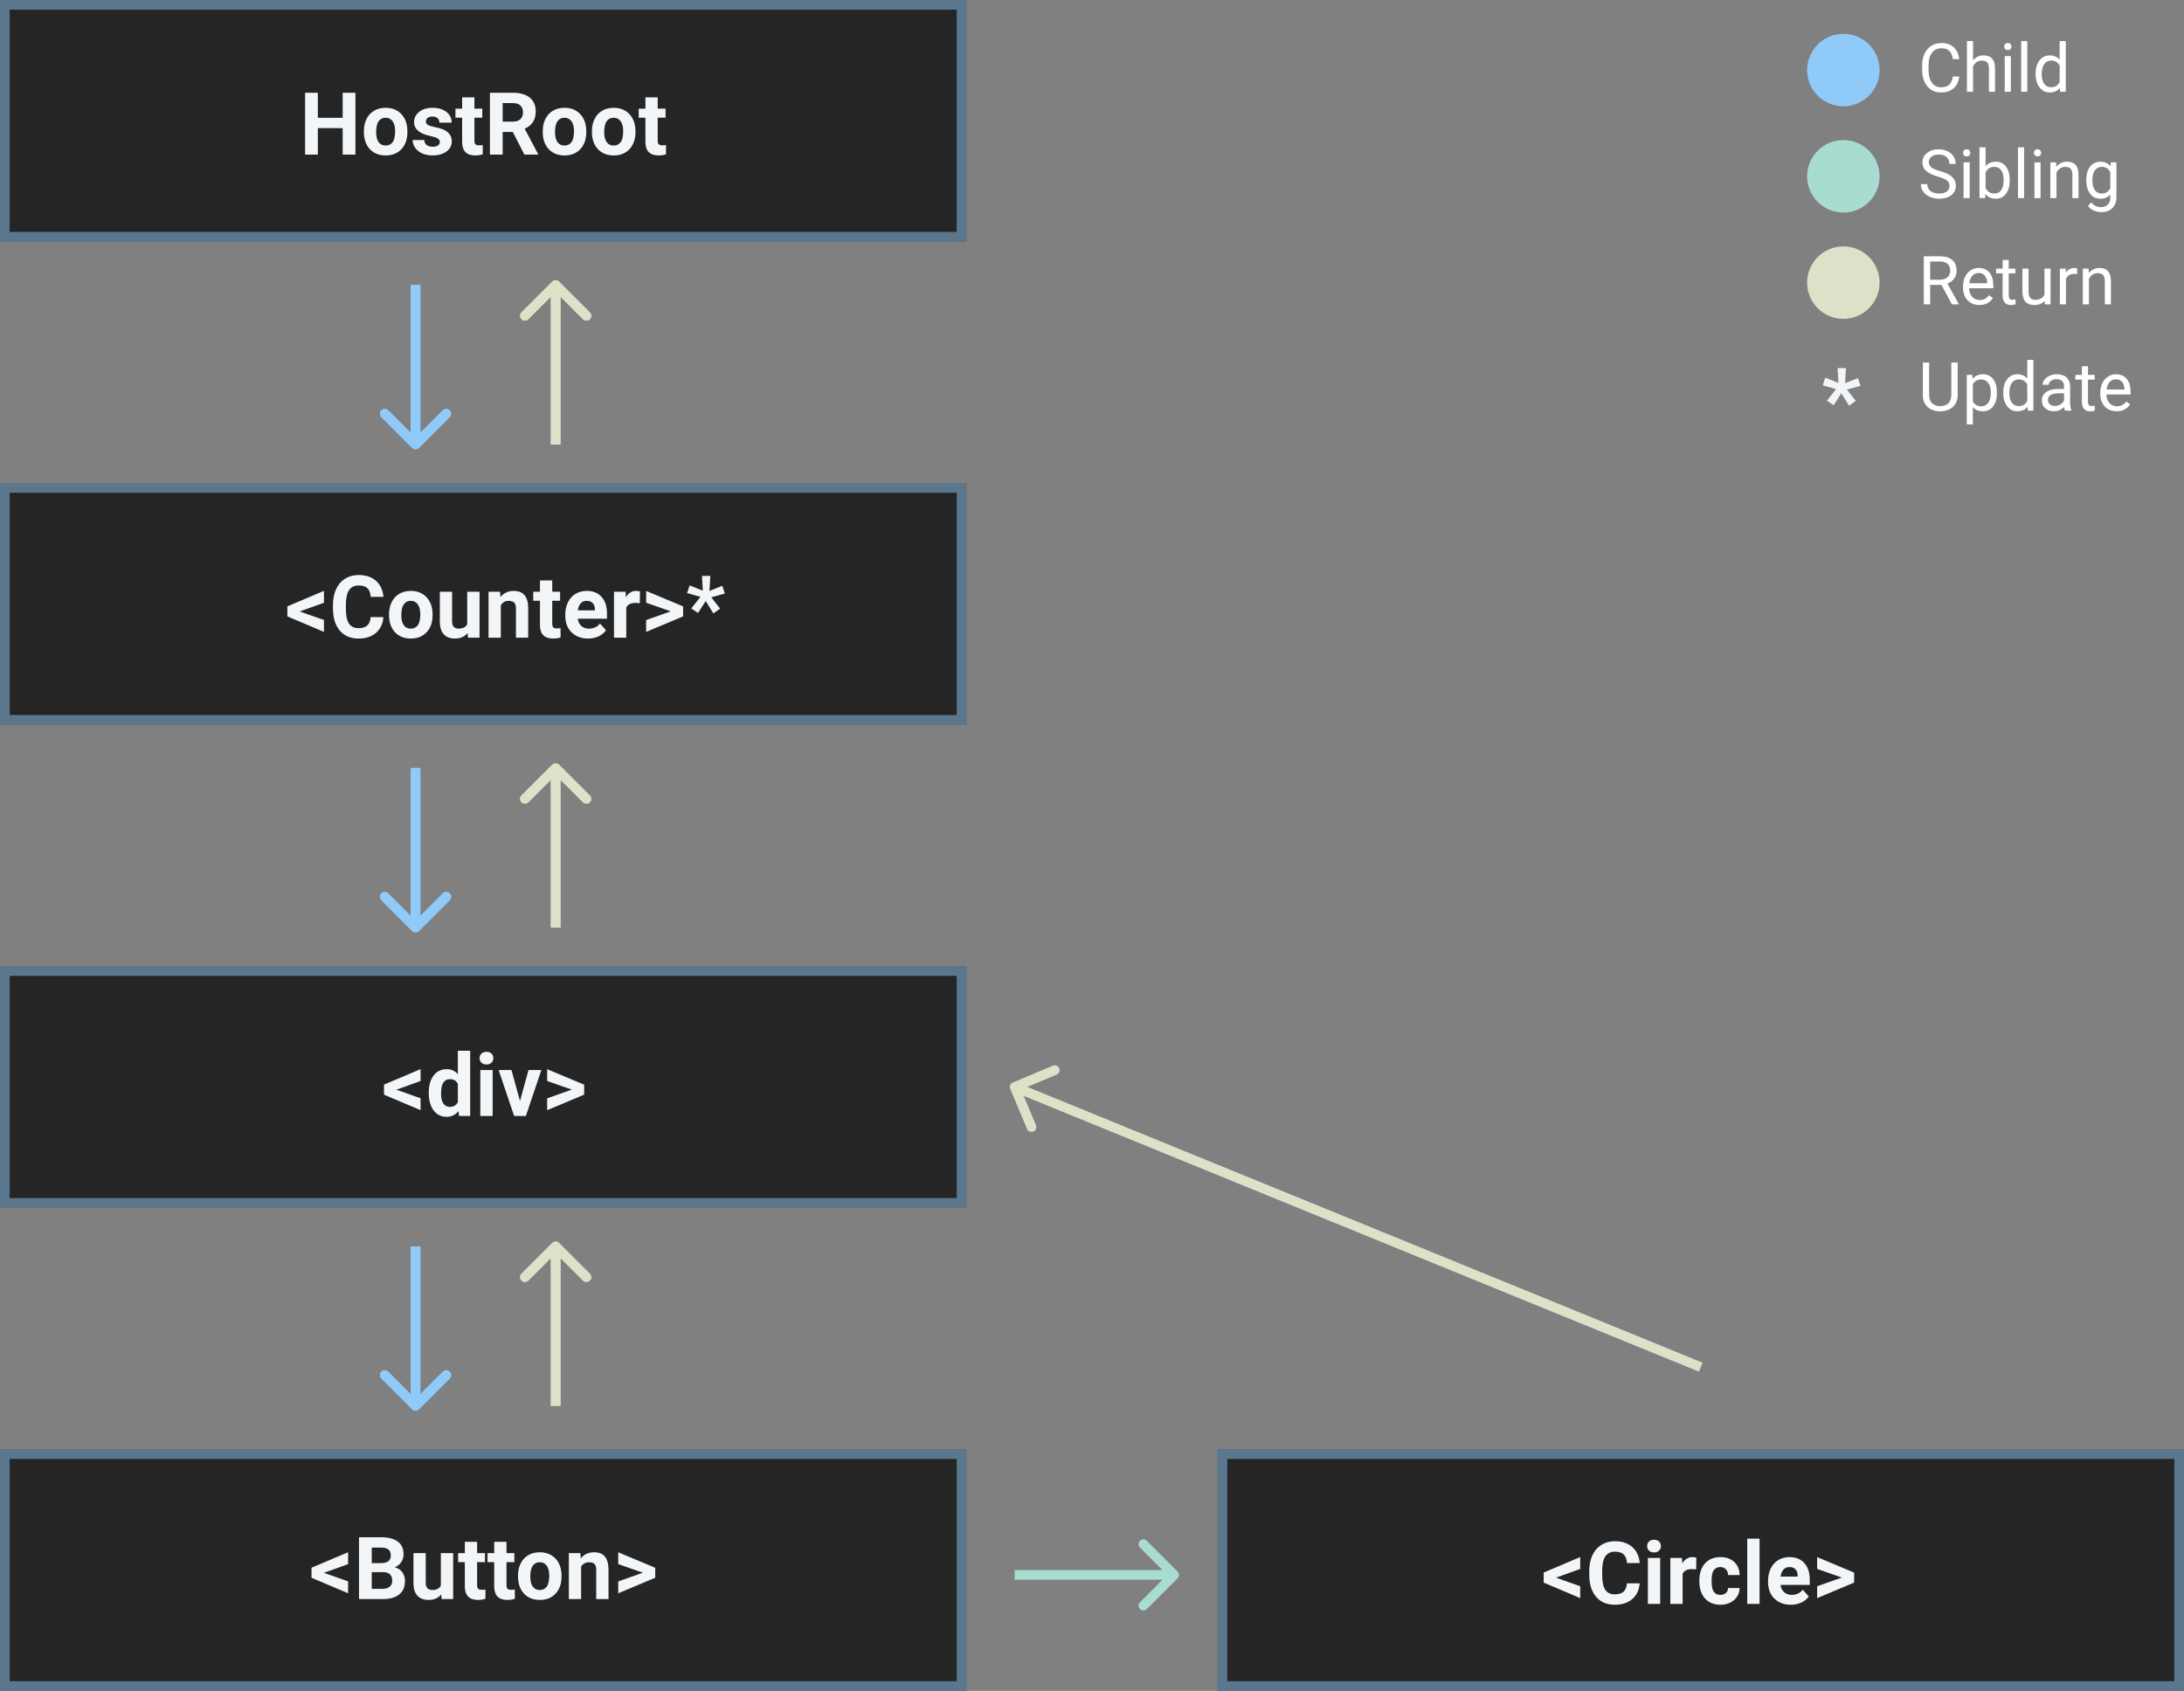 <svg width="452" height="350" viewBox="0 0 452 350" fill="none" xmlns="http://www.w3.org/2000/svg">
<rect x="0" y="0" width="452" height="350" fill="#808080" stroke="none"/>
<rect width="200" height="50" fill="#252525"/>
<rect x="1" y="1" width="198" height="48" stroke="#90CAF9" stroke-opacity="0.5" stroke-width="2"/>
<path d="M73.558 32H70.921V26.516H65.779V32H63.143V19.203H65.779V24.389H70.921V19.203H73.558V32ZM75.307 27.157C75.307 26.214 75.488 25.373 75.852 24.635C76.215 23.896 76.736 23.325 77.416 22.921C78.102 22.517 78.895 22.314 79.798 22.314C81.081 22.314 82.127 22.707 82.936 23.492C83.75 24.277 84.204 25.344 84.298 26.691L84.315 27.342C84.315 28.801 83.908 29.973 83.094 30.857C82.279 31.736 81.186 32.176 79.815 32.176C78.444 32.176 77.349 31.736 76.528 30.857C75.714 29.979 75.307 28.783 75.307 27.271V27.157ZM77.847 27.342C77.847 28.244 78.017 28.936 78.356 29.416C78.696 29.891 79.183 30.128 79.815 30.128C80.431 30.128 80.911 29.894 81.257 29.425C81.603 28.95 81.775 28.194 81.775 27.157C81.775 26.273 81.603 25.587 81.257 25.101C80.911 24.614 80.425 24.371 79.798 24.371C79.177 24.371 78.696 24.614 78.356 25.101C78.017 25.581 77.847 26.328 77.847 27.342ZM91.03 29.372C91.03 29.061 90.875 28.818 90.564 28.643C90.26 28.461 89.768 28.3 89.088 28.159C86.826 27.685 85.695 26.724 85.695 25.276C85.695 24.433 86.044 23.73 86.741 23.167C87.444 22.599 88.361 22.314 89.492 22.314C90.699 22.314 91.663 22.599 92.384 23.167C93.11 23.735 93.474 24.474 93.474 25.382H90.934C90.934 25.019 90.816 24.72 90.582 24.485C90.348 24.245 89.981 24.125 89.483 24.125C89.056 24.125 88.725 24.222 88.49 24.415C88.256 24.608 88.139 24.855 88.139 25.153C88.139 25.435 88.27 25.663 88.534 25.839C88.804 26.009 89.255 26.158 89.888 26.287C90.52 26.41 91.054 26.551 91.487 26.709C92.829 27.201 93.5 28.054 93.5 29.267C93.5 30.134 93.128 30.837 92.384 31.376C91.64 31.909 90.679 32.176 89.501 32.176C88.704 32.176 87.995 32.035 87.374 31.754C86.759 31.467 86.275 31.077 85.924 30.585C85.572 30.087 85.397 29.551 85.397 28.977H87.805C87.828 29.428 87.995 29.773 88.306 30.014C88.616 30.254 89.032 30.374 89.554 30.374C90.04 30.374 90.406 30.283 90.652 30.102C90.904 29.914 91.03 29.671 91.03 29.372ZM98.185 20.152V22.49H99.811V24.354H98.185V29.1C98.185 29.451 98.252 29.703 98.387 29.855C98.522 30.008 98.779 30.084 99.16 30.084C99.441 30.084 99.69 30.064 99.907 30.023V31.947C99.409 32.1 98.897 32.176 98.369 32.176C96.588 32.176 95.68 31.276 95.644 29.477V24.354H94.256V22.49H95.644V20.152H98.185ZM106.13 27.315H104.029V32H101.393V19.203H106.147C107.659 19.203 108.825 19.54 109.646 20.214C110.466 20.888 110.876 21.84 110.876 23.07C110.876 23.943 110.686 24.673 110.305 25.259C109.93 25.839 109.358 26.302 108.591 26.648L111.359 31.877V32H108.529L106.13 27.315ZM104.029 25.18H106.156C106.818 25.18 107.331 25.013 107.694 24.679C108.058 24.339 108.239 23.873 108.239 23.281C108.239 22.678 108.066 22.203 107.721 21.857C107.381 21.512 106.856 21.339 106.147 21.339H104.029V25.18ZM112.326 27.157C112.326 26.214 112.508 25.373 112.871 24.635C113.234 23.896 113.756 23.325 114.436 22.921C115.121 22.517 115.915 22.314 116.817 22.314C118.101 22.314 119.146 22.707 119.955 23.492C120.77 24.277 121.224 25.344 121.317 26.691L121.335 27.342C121.335 28.801 120.928 29.973 120.113 30.857C119.299 31.736 118.206 32.176 116.835 32.176C115.464 32.176 114.368 31.736 113.548 30.857C112.733 29.979 112.326 28.783 112.326 27.271V27.157ZM114.866 27.342C114.866 28.244 115.036 28.936 115.376 29.416C115.716 29.891 116.202 30.128 116.835 30.128C117.45 30.128 117.931 29.894 118.276 29.425C118.622 28.95 118.795 28.194 118.795 27.157C118.795 26.273 118.622 25.587 118.276 25.101C117.931 24.614 117.444 24.371 116.817 24.371C116.196 24.371 115.716 24.614 115.376 25.101C115.036 25.581 114.866 26.328 114.866 27.342ZM122.504 27.157C122.504 26.214 122.686 25.373 123.049 24.635C123.412 23.896 123.934 23.325 124.613 22.921C125.299 22.517 126.093 22.314 126.995 22.314C128.278 22.314 129.324 22.707 130.133 23.492C130.947 24.277 131.401 25.344 131.495 26.691L131.513 27.342C131.513 28.801 131.105 29.973 130.291 30.857C129.477 31.736 128.384 32.176 127.013 32.176C125.642 32.176 124.546 31.736 123.726 30.857C122.911 29.979 122.504 28.783 122.504 27.271V27.157ZM125.044 27.342C125.044 28.244 125.214 28.936 125.554 29.416C125.894 29.891 126.38 30.128 127.013 30.128C127.628 30.128 128.108 29.894 128.454 29.425C128.8 28.95 128.973 28.194 128.973 27.157C128.973 26.273 128.8 25.587 128.454 25.101C128.108 24.614 127.622 24.371 126.995 24.371C126.374 24.371 125.894 24.614 125.554 25.101C125.214 25.581 125.044 26.328 125.044 27.342ZM136.118 20.152V22.49H137.744V24.354H136.118V29.1C136.118 29.451 136.186 29.703 136.32 29.855C136.455 30.008 136.713 30.084 137.094 30.084C137.375 30.084 137.624 30.064 137.841 30.023V31.947C137.343 32.1 136.83 32.176 136.303 32.176C134.521 32.176 133.613 31.276 133.578 29.477V24.354H132.189V22.49H133.578V20.152H136.118Z" fill="#F3F6F9"/>
<rect y="100" width="200" height="50" fill="#252525"/>
<rect x="1" y="101" width="198" height="48" stroke="#90CAF9" stroke-opacity="0.5" stroke-width="2"/>
<path d="M62.032 126.568L67.042 128.335V130.796L59.475 127.588V125.514L67.042 122.306V124.767L62.032 126.568ZM79.347 127.737C79.247 129.114 78.737 130.198 77.817 130.989C76.903 131.78 75.696 132.176 74.196 132.176C72.556 132.176 71.264 131.625 70.32 130.523C69.383 129.416 68.914 127.898 68.914 125.971V125.188C68.914 123.958 69.131 122.874 69.564 121.937C69.998 120.999 70.616 120.281 71.419 119.783C72.228 119.279 73.165 119.027 74.231 119.027C75.708 119.027 76.897 119.423 77.8 120.214C78.702 121.005 79.224 122.115 79.364 123.545H76.728C76.663 122.719 76.432 122.121 76.033 121.752C75.641 121.377 75.04 121.189 74.231 121.189C73.353 121.189 72.693 121.506 72.254 122.139C71.82 122.766 71.598 123.741 71.586 125.065V126.032C71.586 127.415 71.794 128.426 72.21 129.064C72.632 129.703 73.294 130.022 74.196 130.022C75.011 130.022 75.617 129.838 76.016 129.469C76.42 129.094 76.651 128.517 76.71 127.737H79.347ZM80.516 127.157C80.516 126.214 80.697 125.373 81.061 124.635C81.424 123.896 81.945 123.325 82.625 122.921C83.311 122.517 84.105 122.314 85.007 122.314C86.29 122.314 87.336 122.707 88.144 123.492C88.959 124.277 89.413 125.344 89.507 126.691L89.524 127.342C89.524 128.801 89.117 129.973 88.303 130.857C87.488 131.736 86.395 132.176 85.024 132.176C83.653 132.176 82.558 131.736 81.737 130.857C80.923 129.979 80.516 128.783 80.516 127.271V127.157ZM83.056 127.342C83.056 128.244 83.226 128.936 83.565 129.416C83.905 129.891 84.392 130.128 85.024 130.128C85.64 130.128 86.12 129.894 86.466 129.425C86.811 128.95 86.984 128.194 86.984 127.157C86.984 126.272 86.811 125.587 86.466 125.101C86.12 124.614 85.634 124.371 85.007 124.371C84.386 124.371 83.905 124.614 83.565 125.101C83.226 125.581 83.056 126.328 83.056 127.342ZM96.784 131.033C96.157 131.795 95.29 132.176 94.183 132.176C93.163 132.176 92.384 131.883 91.845 131.297C91.311 130.711 91.039 129.853 91.027 128.722V122.49H93.567V128.634C93.567 129.624 94.019 130.119 94.921 130.119C95.782 130.119 96.374 129.82 96.696 129.223V122.49H99.245V132H96.855L96.784 131.033ZM103.499 122.49L103.578 123.589C104.258 122.739 105.169 122.314 106.312 122.314C107.319 122.314 108.069 122.61 108.562 123.202C109.054 123.794 109.306 124.679 109.317 125.856V132H106.777V125.918C106.777 125.379 106.66 124.989 106.426 124.749C106.191 124.503 105.802 124.38 105.257 124.38C104.542 124.38 104.006 124.685 103.648 125.294V132H101.108V122.49H103.499ZM114.292 120.152V122.49H115.918V124.354H114.292V129.1C114.292 129.451 114.359 129.703 114.494 129.855C114.629 130.008 114.887 130.084 115.268 130.084C115.549 130.084 115.798 130.063 116.015 130.022V131.947C115.517 132.1 115.004 132.176 114.477 132.176C112.695 132.176 111.787 131.276 111.752 129.478V124.354H110.363V122.49H111.752V120.152H114.292ZM121.71 132.176C120.315 132.176 119.179 131.748 118.3 130.893C117.427 130.037 116.99 128.897 116.99 127.474V127.228C116.99 126.272 117.175 125.42 117.544 124.67C117.913 123.914 118.435 123.334 119.108 122.93C119.788 122.52 120.562 122.314 121.429 122.314C122.729 122.314 123.752 122.725 124.496 123.545C125.246 124.365 125.621 125.528 125.621 127.034V128.071H119.565C119.647 128.692 119.894 129.19 120.304 129.565C120.72 129.94 121.244 130.128 121.877 130.128C122.855 130.128 123.62 129.773 124.171 129.064L125.419 130.462C125.038 131.001 124.522 131.423 123.872 131.728C123.222 132.026 122.501 132.176 121.71 132.176ZM121.42 124.371C120.916 124.371 120.506 124.541 120.189 124.881C119.879 125.221 119.68 125.707 119.592 126.34H123.125V126.138C123.113 125.575 122.961 125.142 122.668 124.837C122.375 124.526 121.959 124.371 121.42 124.371ZM132.415 124.872C132.069 124.825 131.765 124.802 131.501 124.802C130.54 124.802 129.91 125.127 129.611 125.777V132H127.071V122.49H129.471L129.541 123.624C130.051 122.751 130.757 122.314 131.659 122.314C131.94 122.314 132.204 122.353 132.45 122.429L132.415 124.872ZM138.831 126.542L133.725 124.758V122.314L141.38 125.522V127.588L133.725 130.805V128.353L138.831 126.542ZM144.966 123.545L142.206 122.763L142.725 121.172L145.458 122.271L145.282 119.203H147.005L146.829 122.332L149.492 121.251L150.011 122.859L147.198 123.642L149.044 125.979L147.646 126.973L146.047 124.406L144.465 126.885L143.067 125.936L144.966 123.545Z" fill="#F3F6F9"/>
<path d="M379.997 80.545L377.237 79.763L377.756 78.172L380.489 79.27L380.313 76.203H382.036L381.86 79.332L384.523 78.251L385.042 79.859L382.229 80.642L384.075 82.98L382.678 83.973L381.078 81.406L379.496 83.885L378.099 82.936L379.997 80.545Z" fill="#F3F6F9"/>
<rect y="300" width="200" height="50" fill="#252525"/>
<rect x="1" y="301" width="198" height="48" stroke="#90CAF9" stroke-opacity="0.5" stroke-width="2"/>
<path d="M67.032 325.568L72.042 327.335V329.796L64.475 326.588V324.514L72.042 321.306V323.767L67.032 325.568ZM74.301 331V318.203H78.783C80.336 318.203 81.514 318.502 82.316 319.1C83.119 319.691 83.52 320.562 83.52 321.71C83.52 322.337 83.359 322.891 83.037 323.371C82.715 323.846 82.267 324.194 81.692 324.417C82.349 324.581 82.864 324.912 83.239 325.41C83.62 325.908 83.811 326.518 83.811 327.238C83.811 328.469 83.418 329.4 82.633 330.033C81.848 330.666 80.728 330.988 79.275 331H74.301ZM76.938 325.428V328.882H79.196C79.817 328.882 80.301 328.735 80.647 328.442C80.998 328.144 81.174 327.733 81.174 327.212C81.174 326.04 80.567 325.445 79.355 325.428H76.938ZM76.938 323.564H78.889C80.219 323.541 80.884 323.011 80.884 321.974C80.884 321.394 80.714 320.978 80.374 320.726C80.04 320.468 79.51 320.339 78.783 320.339H76.938V323.564ZM91.325 330.033C90.698 330.795 89.831 331.176 88.724 331.176C87.704 331.176 86.925 330.883 86.386 330.297C85.853 329.711 85.58 328.853 85.568 327.722V321.49H88.108V327.634C88.108 328.624 88.56 329.119 89.462 329.119C90.323 329.119 90.915 328.82 91.237 328.223V321.49H93.786V331H91.395L91.325 330.033ZM98.743 319.152V321.49H100.369V323.354H98.743V328.1C98.743 328.451 98.811 328.703 98.945 328.855C99.08 329.008 99.338 329.084 99.719 329.084C100 329.084 100.249 329.063 100.466 329.022V330.947C99.968 331.1 99.455 331.176 98.928 331.176C97.147 331.176 96.238 330.276 96.203 328.478V323.354H94.814V321.49H96.203V319.152H98.743ZM104.825 319.152V321.49H106.451V323.354H104.825V328.1C104.825 328.451 104.893 328.703 105.027 328.855C105.162 329.008 105.42 329.084 105.801 329.084C106.082 329.084 106.331 329.063 106.548 329.022V330.947C106.05 331.1 105.537 331.176 105.01 331.176C103.229 331.176 102.32 330.276 102.285 328.478V323.354H100.896V321.49H102.285V319.152H104.825ZM107.207 326.157C107.207 325.214 107.389 324.373 107.752 323.635C108.115 322.896 108.637 322.325 109.316 321.921C110.002 321.517 110.796 321.314 111.698 321.314C112.981 321.314 114.027 321.707 114.836 322.492C115.65 323.277 116.104 324.344 116.198 325.691L116.216 326.342C116.216 327.801 115.809 328.973 114.994 329.857C114.18 330.736 113.087 331.176 111.716 331.176C110.345 331.176 109.249 330.736 108.429 329.857C107.614 328.979 107.207 327.783 107.207 326.271V326.157ZM109.747 326.342C109.747 327.244 109.917 327.936 110.257 328.416C110.597 328.891 111.083 329.128 111.716 329.128C112.331 329.128 112.812 328.894 113.157 328.425C113.503 327.95 113.676 327.194 113.676 326.157C113.676 325.272 113.503 324.587 113.157 324.101C112.812 323.614 112.325 323.371 111.698 323.371C111.077 323.371 110.597 323.614 110.257 324.101C109.917 324.581 109.747 325.328 109.747 326.342ZM120.118 321.49L120.197 322.589C120.877 321.739 121.788 321.314 122.931 321.314C123.938 321.314 124.688 321.61 125.181 322.202C125.673 322.794 125.925 323.679 125.937 324.856V331H123.396V324.918C123.396 324.379 123.279 323.989 123.045 323.749C122.811 323.503 122.421 323.38 121.876 323.38C121.161 323.38 120.625 323.685 120.268 324.294V331H117.728V321.49H120.118ZM133.056 325.542L127.949 323.758V321.314L135.604 324.522V326.588L127.949 329.805V327.353L133.056 325.542Z" fill="#F3F6F9"/>
<rect x="252" y="300" width="200" height="50" fill="#252525"/>
<rect x="253" y="301" width="198" height="48" stroke="#90CAF9" stroke-opacity="0.5" stroke-width="2"/>
<path d="M322.032 326.568L327.042 328.335V330.796L319.475 327.588V325.514L327.042 322.306V324.767L322.032 326.568ZM339.347 327.737C339.247 329.114 338.737 330.198 337.817 330.989C336.903 331.78 335.696 332.176 334.196 332.176C332.556 332.176 331.264 331.625 330.32 330.523C329.383 329.416 328.914 327.898 328.914 325.971V325.188C328.914 323.958 329.131 322.874 329.564 321.937C329.998 320.999 330.616 320.281 331.419 319.783C332.228 319.279 333.165 319.027 334.231 319.027C335.708 319.027 336.897 319.423 337.8 320.214C338.702 321.005 339.224 322.115 339.364 323.545H336.728C336.663 322.719 336.432 322.121 336.033 321.752C335.641 321.377 335.04 321.189 334.231 321.189C333.353 321.189 332.693 321.506 332.254 322.139C331.82 322.766 331.598 323.741 331.586 325.065V326.032C331.586 327.415 331.794 328.426 332.21 329.064C332.632 329.703 333.294 330.022 334.196 330.022C335.011 330.022 335.617 329.838 336.016 329.469C336.42 329.094 336.651 328.517 336.71 327.737H339.347ZM343.592 332H341.043V322.49H343.592V332ZM340.894 320.029C340.894 319.648 341.02 319.335 341.271 319.089C341.529 318.843 341.878 318.72 342.317 318.72C342.751 318.72 343.097 318.843 343.354 319.089C343.612 319.335 343.741 319.648 343.741 320.029C343.741 320.416 343.609 320.732 343.346 320.979C343.088 321.225 342.745 321.348 342.317 321.348C341.89 321.348 341.544 321.225 341.28 320.979C341.022 320.732 340.894 320.416 340.894 320.029ZM351.036 324.872C350.69 324.825 350.386 324.802 350.122 324.802C349.161 324.802 348.531 325.127 348.232 325.777V332H345.692V322.49H348.092L348.162 323.624C348.672 322.751 349.378 322.314 350.28 322.314C350.562 322.314 350.825 322.353 351.071 322.429L351.036 324.872ZM356.046 330.128C356.515 330.128 356.896 329.999 357.188 329.741C357.481 329.483 357.634 329.141 357.646 328.713H360.027C360.021 329.357 359.846 329.949 359.5 330.488C359.154 331.021 358.68 331.438 358.076 331.736C357.479 332.029 356.816 332.176 356.09 332.176C354.73 332.176 353.658 331.745 352.873 330.884C352.088 330.017 351.695 328.821 351.695 327.298V327.131C351.695 325.666 352.085 324.497 352.864 323.624C353.644 322.751 354.713 322.314 356.072 322.314C357.262 322.314 358.214 322.654 358.929 323.334C359.649 324.008 360.016 324.907 360.027 326.032H357.646C357.634 325.54 357.481 325.142 357.188 324.837C356.896 324.526 356.509 324.371 356.028 324.371C355.437 324.371 354.988 324.588 354.684 325.021C354.385 325.449 354.235 326.146 354.235 327.113V327.377C354.235 328.355 354.385 329.059 354.684 329.486C354.982 329.914 355.437 330.128 356.046 330.128ZM364.158 332H361.609V318.5H364.158V332ZM370.636 332.176C369.241 332.176 368.104 331.748 367.226 330.893C366.353 330.037 365.916 328.897 365.916 327.474V327.228C365.916 326.272 366.101 325.42 366.47 324.67C366.839 323.914 367.36 323.334 368.034 322.93C368.714 322.52 369.487 322.314 370.354 322.314C371.655 322.314 372.678 322.725 373.422 323.545C374.172 324.365 374.547 325.528 374.547 327.034V328.071H368.491C368.573 328.692 368.819 329.19 369.229 329.565C369.646 329.94 370.17 330.128 370.803 330.128C371.781 330.128 372.546 329.773 373.097 329.064L374.345 330.462C373.964 331.001 373.448 331.423 372.798 331.728C372.147 332.026 371.427 332.176 370.636 332.176ZM370.346 324.371C369.842 324.371 369.432 324.541 369.115 324.881C368.805 325.221 368.605 325.707 368.518 326.34H372.051V326.138C372.039 325.575 371.887 325.142 371.594 324.837C371.301 324.526 370.885 324.371 370.346 324.371ZM381.183 326.542L376.076 324.758V322.314L383.731 325.522V327.588L376.076 330.805V328.353L381.183 326.542Z" fill="#F3F6F9"/>
<rect y="200" width="200" height="50" fill="#252525"/>
<rect x="1" y="201" width="198" height="48" stroke="#90CAF9" stroke-opacity="0.5" stroke-width="2"/>
<path d="M82.032 225.568L87.042 227.335V229.796L79.475 226.588V224.514L87.042 221.306V223.767L82.032 225.568ZM88.738 226.175C88.738 224.692 89.069 223.512 89.731 222.633C90.399 221.754 91.311 221.314 92.465 221.314C93.391 221.314 94.155 221.66 94.759 222.352V217.5H97.308V231H95.014L94.891 229.989C94.258 230.78 93.443 231.176 92.447 231.176C91.328 231.176 90.429 230.736 89.749 229.857C89.075 228.973 88.738 227.745 88.738 226.175ZM91.278 226.359C91.278 227.25 91.434 227.933 91.744 228.407C92.055 228.882 92.506 229.119 93.098 229.119C93.883 229.119 94.436 228.788 94.759 228.126V224.373C94.442 223.711 93.894 223.38 93.115 223.38C91.891 223.38 91.278 224.373 91.278 226.359ZM101.957 231H99.408V221.49H101.957V231ZM99.259 219.029C99.259 218.648 99.385 218.335 99.637 218.089C99.894 217.843 100.243 217.72 100.683 217.72C101.116 217.72 101.462 217.843 101.72 218.089C101.978 218.335 102.106 218.648 102.106 219.029C102.106 219.416 101.975 219.732 101.711 219.979C101.453 220.225 101.11 220.348 100.683 220.348C100.255 220.348 99.909 220.225 99.645 219.979C99.388 219.732 99.259 219.416 99.259 219.029ZM107.617 227.897L109.384 221.49H112.038L108.83 231H106.404L103.196 221.49H105.851L107.617 227.897ZM118.349 225.542L113.242 223.758V221.314L120.897 224.522V226.588L113.242 229.805V227.353L118.349 225.542Z" fill="#F3F6F9"/>
<path d="M85.293 192.707C85.683 193.098 86.317 193.098 86.707 192.707L93.071 186.343C93.462 185.953 93.462 185.319 93.071 184.929C92.68 184.538 92.047 184.538 91.657 184.929L86 190.586L80.343 184.929C79.953 184.538 79.32 184.538 78.929 184.929C78.538 185.319 78.538 185.953 78.929 186.343L85.293 192.707ZM85 159V192H87V159H85Z" fill="#90CAF9"/>
<path d="M85.293 92.707C85.683 93.098 86.317 93.098 86.707 92.707L93.071 86.343C93.462 85.953 93.462 85.32 93.071 84.929C92.68 84.538 92.047 84.538 91.657 84.929L86 90.586L80.343 84.929C79.953 84.538 79.32 84.538 78.929 84.929C78.538 85.32 78.538 85.953 78.929 86.343L85.293 92.707ZM85 59V92H87V59H85Z" fill="#90CAF9"/>
<path d="M85.293 291.707C85.683 292.098 86.317 292.098 86.707 291.707L93.071 285.343C93.462 284.953 93.462 284.319 93.071 283.929C92.68 283.538 92.047 283.538 91.657 283.929L86 289.586L80.343 283.929C79.953 283.538 79.32 283.538 78.929 283.929C78.538 284.319 78.538 284.953 78.929 285.343L85.293 291.707ZM85 258V291H87V258H85Z" fill="#90CAF9"/>
<path d="M85.293 192.707C85.683 193.098 86.317 193.098 86.707 192.707L93.071 186.343C93.462 185.953 93.462 185.319 93.071 184.929C92.68 184.538 92.047 184.538 91.657 184.929L86 190.586L80.343 184.929C79.953 184.538 79.32 184.538 78.929 184.929C78.538 185.319 78.538 185.953 78.929 186.343L85.293 192.707ZM85 159V192H87V159H85Z" fill="#90CAF9"/>
<path d="M85.293 92.707C85.683 93.098 86.317 93.098 86.707 92.707L93.071 86.343C93.462 85.953 93.462 85.32 93.071 84.929C92.68 84.538 92.047 84.538 91.657 84.929L86 90.586L80.343 84.929C79.953 84.538 79.32 84.538 78.929 84.929C78.538 85.32 78.538 85.953 78.929 86.343L85.293 92.707ZM85 59V92H87V59H85Z" fill="#90CAF9"/>
<path d="M85.293 291.707C85.683 292.098 86.317 292.098 86.707 291.707L93.071 285.343C93.462 284.953 93.462 284.319 93.071 283.929C92.68 283.538 92.047 283.538 91.657 283.929L86 289.586L80.343 283.929C79.953 283.538 79.32 283.538 78.929 283.929C78.538 284.319 78.538 284.953 78.929 285.343L85.293 291.707ZM85 258V291H87V258H85Z" fill="#90CAF9"/>
<path d="M115.707 158.293C115.317 157.902 114.683 157.902 114.293 158.293L107.929 164.657C107.538 165.047 107.538 165.681 107.929 166.071C108.319 166.462 108.953 166.462 109.343 166.071L115 160.414L120.657 166.071C121.047 166.462 121.681 166.462 122.071 166.071C122.462 165.681 122.462 165.047 122.071 164.657L115.707 158.293ZM116 192V159H114V192H116Z" fill="#DCE2C8"/>
<path d="M115.707 58.293C115.317 57.902 114.683 57.902 114.293 58.293L107.929 64.657C107.538 65.047 107.538 65.68 107.929 66.071C108.319 66.462 108.953 66.462 109.343 66.071L115 60.414L120.657 66.071C121.047 66.462 121.681 66.462 122.071 66.071C122.462 65.68 122.462 65.047 122.071 64.657L115.707 58.293ZM116 92V59H114V92H116Z" fill="#DCE2C8"/>
<path d="M115.707 257.293C115.317 256.902 114.683 256.902 114.293 257.293L107.929 263.657C107.538 264.047 107.538 264.681 107.929 265.071C108.319 265.462 108.953 265.462 109.343 265.071L115 259.414L120.657 265.071C121.047 265.462 121.681 265.462 122.071 265.071C122.462 264.681 122.462 264.047 122.071 263.657L115.707 257.293ZM116 291V258H114V291H116Z" fill="#DCE2C8"/>
<path d="M115.707 158.293C115.317 157.902 114.683 157.902 114.293 158.293L107.929 164.657C107.538 165.047 107.538 165.681 107.929 166.071C108.319 166.462 108.953 166.462 109.343 166.071L115 160.414L120.657 166.071C121.047 166.462 121.681 166.462 122.071 166.071C122.462 165.681 122.462 165.047 122.071 164.657L115.707 158.293ZM116 192V159H114V192H116Z" fill="#DCE2C8"/>
<path d="M115.707 58.293C115.317 57.902 114.683 57.902 114.293 58.293L107.929 64.657C107.538 65.047 107.538 65.68 107.929 66.071C108.319 66.462 108.953 66.462 109.343 66.071L115 60.414L120.657 66.071C121.047 66.462 121.681 66.462 122.071 66.071C122.462 65.68 122.462 65.047 122.071 64.657L115.707 58.293ZM116 92V59H114V92H116Z" fill="#DCE2C8"/>
<path d="M115.707 257.293C115.317 256.902 114.683 256.902 114.293 257.293L107.929 263.657C107.538 264.047 107.538 264.681 107.929 265.071C108.319 265.462 108.953 265.462 109.343 265.071L115 259.414L120.657 265.071C121.047 265.462 121.681 265.462 122.071 265.071C122.462 264.681 122.462 264.047 122.071 263.657L115.707 257.293ZM116 291V258H114V291H116Z" fill="#DCE2C8"/>
<path d="M209.613 224.078C209.104 224.292 208.864 224.878 209.078 225.387L212.563 233.685C212.777 234.194 213.363 234.434 213.872 234.22C214.382 234.006 214.621 233.42 214.407 232.911L211.309 225.535L218.685 222.437C219.194 222.223 219.434 221.637 219.22 221.128C219.006 220.618 218.42 220.379 217.911 220.593L209.613 224.078ZM352.378 282.074L210.378 224.074L209.622 225.926L351.622 283.926L352.378 282.074Z" fill="#DCE2C8"/>
<path d="M243.707 326.707C244.098 326.317 244.098 325.683 243.707 325.293L237.343 318.929C236.953 318.538 236.319 318.538 235.929 318.929C235.538 319.319 235.538 319.953 235.929 320.343L241.586 326L235.929 331.657C235.538 332.047 235.538 332.681 235.929 333.071C236.319 333.462 236.953 333.462 237.343 333.071L243.707 326.707ZM210 327H243V325H210V327Z" fill="#A8DCD1"/>
<circle cx="381.5" cy="14.5" r="7.5" fill="#90CAF9"/>
<circle cx="381.5" cy="36.5" r="7.5" fill="#A8DCD1"/>
<circle cx="381.5" cy="58.5" r="7.5" fill="#DCE2C8"/>
<path d="M405.477 15.842C405.354 16.895 404.964 17.708 404.308 18.282C403.656 18.852 402.788 19.137 401.703 19.137C400.527 19.137 399.584 18.715 398.873 17.872C398.167 17.029 397.813 15.901 397.813 14.488V13.531C397.813 12.606 397.978 11.793 398.306 11.091C398.638 10.389 399.108 9.851 399.714 9.478C400.32 9.099 401.022 8.91 401.819 8.91C402.877 8.91 403.724 9.206 404.362 9.799C405 10.387 405.372 11.203 405.477 12.246H404.157C404.043 11.453 403.795 10.879 403.412 10.523C403.034 10.168 402.503 9.99 401.819 9.99C400.981 9.99 400.322 10.3 399.844 10.92C399.37 11.54 399.133 12.421 399.133 13.565V14.529C399.133 15.609 399.358 16.468 399.81 17.106C400.261 17.744 400.892 18.064 401.703 18.064C402.432 18.064 402.991 17.899 403.378 17.571C403.77 17.239 404.03 16.662 404.157 15.842H405.477ZM408.341 12.499C408.901 11.811 409.631 11.467 410.528 11.467C412.091 11.467 412.88 12.349 412.894 14.112V19H411.629V14.105C411.624 13.572 411.501 13.178 411.26 12.923C411.023 12.668 410.651 12.54 410.146 12.54C409.735 12.54 409.375 12.649 409.065 12.868C408.756 13.087 408.514 13.374 408.341 13.729V19H407.076V8.5H408.341V12.499ZM416.161 19H414.896V11.604H416.161V19ZM414.794 9.642C414.794 9.437 414.855 9.263 414.979 9.122C415.106 8.981 415.293 8.91 415.539 8.91C415.785 8.91 415.972 8.981 416.1 9.122C416.227 9.263 416.291 9.437 416.291 9.642C416.291 9.847 416.227 10.018 416.1 10.154C415.972 10.291 415.785 10.359 415.539 10.359C415.293 10.359 415.106 10.291 414.979 10.154C414.855 10.018 414.794 9.847 414.794 9.642ZM419.565 19H418.301V8.5H419.565V19ZM421.288 15.24C421.288 14.105 421.557 13.194 422.095 12.506C422.632 11.813 423.337 11.467 424.207 11.467C425.073 11.467 425.759 11.763 426.265 12.355V8.5H427.529V19H426.367L426.306 18.207C425.8 18.827 425.096 19.137 424.193 19.137C423.337 19.137 422.637 18.786 422.095 18.084C421.557 17.382 421.288 16.466 421.288 15.336V15.24ZM422.553 15.384C422.553 16.222 422.726 16.879 423.072 17.352C423.419 17.826 423.897 18.064 424.508 18.064C425.31 18.064 425.896 17.703 426.265 16.983V13.586C425.886 12.889 425.305 12.54 424.521 12.54C423.902 12.54 423.419 12.779 423.072 13.258C422.726 13.736 422.553 14.445 422.553 15.384Z" fill="white"/>
<path d="M401.088 36.563C399.962 36.24 399.142 35.843 398.627 35.374C398.117 34.9 397.861 34.317 397.861 33.624C397.861 32.84 398.174 32.193 398.798 31.683C399.427 31.168 400.243 30.91 401.245 30.91C401.929 30.91 402.537 31.042 403.07 31.307C403.608 31.571 404.023 31.936 404.314 32.4C404.611 32.865 404.759 33.373 404.759 33.925H403.439C403.439 33.323 403.248 32.852 402.865 32.51C402.482 32.163 401.942 31.99 401.245 31.99C400.598 31.99 400.092 32.134 399.728 32.421C399.368 32.703 399.188 33.098 399.188 33.603C399.188 34.009 399.358 34.353 399.7 34.636C400.047 34.914 400.632 35.169 401.457 35.401C402.286 35.634 402.934 35.891 403.398 36.174C403.868 36.452 404.214 36.778 404.438 37.151C404.665 37.525 404.779 37.965 404.779 38.471C404.779 39.277 404.465 39.925 403.836 40.412C403.207 40.895 402.366 41.137 401.313 41.137C400.63 41.137 399.992 41.007 399.399 40.747C398.807 40.483 398.349 40.123 398.025 39.667C397.706 39.211 397.547 38.694 397.547 38.115H398.866C398.866 38.717 399.087 39.193 399.529 39.544C399.976 39.89 400.571 40.063 401.313 40.063C402.006 40.063 402.537 39.922 402.906 39.64C403.275 39.357 403.46 38.972 403.46 38.484C403.46 37.997 403.289 37.621 402.947 37.356C402.605 37.088 401.986 36.823 401.088 36.563ZM407.644 41H406.379V33.603H407.644V41ZM406.276 31.642C406.276 31.436 406.338 31.263 406.461 31.122C406.589 30.981 406.775 30.91 407.021 30.91C407.268 30.91 407.454 30.981 407.582 31.122C407.71 31.263 407.773 31.436 407.773 31.642C407.773 31.847 407.71 32.018 407.582 32.154C407.454 32.291 407.268 32.359 407.021 32.359C406.775 32.359 406.589 32.291 406.461 32.154C406.338 32.018 406.276 31.847 406.276 31.642ZM415.936 37.384C415.936 38.514 415.676 39.423 415.156 40.111C414.637 40.795 413.939 41.137 413.064 41.137C412.13 41.137 411.408 40.806 410.897 40.145L410.836 41H409.674V30.5H410.938V34.417C411.449 33.783 412.153 33.467 413.051 33.467C413.949 33.467 414.653 33.806 415.163 34.485C415.678 35.164 415.936 36.094 415.936 37.274V37.384ZM414.671 37.24C414.671 36.379 414.505 35.714 414.172 35.244C413.839 34.775 413.361 34.54 412.736 34.54C411.902 34.54 411.303 34.927 410.938 35.702V38.901C411.326 39.676 411.93 40.063 412.75 40.063C413.356 40.063 413.828 39.829 414.165 39.359C414.502 38.89 414.671 38.184 414.671 37.24ZM418.909 41H417.645V30.5H418.909V41ZM422.313 41H421.049V33.603H422.313V41ZM420.946 31.642C420.946 31.436 421.008 31.263 421.131 31.122C421.258 30.981 421.445 30.91 421.691 30.91C421.938 30.91 422.124 30.981 422.252 31.122C422.38 31.263 422.443 31.436 422.443 31.642C422.443 31.847 422.38 32.018 422.252 32.154C422.124 32.291 421.938 32.359 421.691 32.359C421.445 32.359 421.258 32.291 421.131 32.154C421.008 32.018 420.946 31.847 420.946 31.642ZM425.54 33.603L425.581 34.533C426.146 33.822 426.884 33.467 427.796 33.467C429.359 33.467 430.147 34.349 430.161 36.112V41H428.896V36.105C428.892 35.572 428.769 35.178 428.527 34.923C428.29 34.668 427.919 34.54 427.413 34.54C427.003 34.54 426.643 34.649 426.333 34.868C426.023 35.087 425.782 35.374 425.608 35.73V41H424.344V33.603H425.54ZM431.768 37.24C431.768 36.087 432.034 35.171 432.567 34.492C433.101 33.809 433.807 33.467 434.687 33.467C435.589 33.467 436.293 33.786 436.799 34.424L436.86 33.603H438.016V40.822C438.016 41.779 437.731 42.533 437.161 43.085C436.596 43.636 435.835 43.912 434.878 43.912C434.345 43.912 433.823 43.798 433.312 43.57C432.802 43.342 432.412 43.03 432.144 42.634L432.8 41.875C433.342 42.545 434.005 42.88 434.789 42.88C435.404 42.88 435.883 42.707 436.225 42.36C436.571 42.014 436.744 41.526 436.744 40.898V40.262C436.238 40.845 435.548 41.137 434.673 41.137C433.807 41.137 433.105 40.788 432.567 40.091C432.034 39.394 431.768 38.443 431.768 37.24ZM433.039 37.384C433.039 38.218 433.21 38.874 433.552 39.352C433.894 39.827 434.372 40.063 434.987 40.063C435.785 40.063 436.37 39.701 436.744 38.977V35.6C436.357 34.893 435.776 34.54 435.001 34.54C434.386 34.54 433.905 34.779 433.559 35.258C433.212 35.736 433.039 36.445 433.039 37.384Z" fill="white"/>
<path d="M401.806 58.974H399.468V63H398.148V53.047H401.443C402.564 53.047 403.426 53.302 404.027 53.812C404.633 54.323 404.937 55.066 404.937 56.041C404.937 56.661 404.768 57.201 404.431 57.661C404.098 58.121 403.633 58.465 403.036 58.693L405.374 62.918V63H403.966L401.806 58.974ZM399.468 57.9H401.484C402.136 57.9 402.653 57.732 403.036 57.395C403.424 57.057 403.617 56.606 403.617 56.041C403.617 55.426 403.433 54.954 403.063 54.626C402.699 54.298 402.17 54.132 401.478 54.127H399.468V57.9ZM409.653 63.137C408.651 63.137 407.835 62.809 407.206 62.152C406.577 61.492 406.263 60.61 406.263 59.507V59.274C406.263 58.541 406.402 57.887 406.68 57.312C406.962 56.734 407.354 56.283 407.855 55.959C408.361 55.631 408.908 55.467 409.496 55.467C410.458 55.467 411.205 55.783 411.738 56.417C412.271 57.05 412.538 57.957 412.538 59.138V59.664H407.527C407.546 60.393 407.757 60.983 408.163 61.435C408.573 61.881 409.093 62.105 409.722 62.105C410.168 62.105 410.547 62.013 410.856 61.831C411.166 61.649 411.438 61.407 411.67 61.106L412.442 61.708C411.823 62.66 410.893 63.137 409.653 63.137ZM409.496 56.506C408.986 56.506 408.557 56.693 408.211 57.066C407.865 57.435 407.65 57.955 407.568 58.625H411.273V58.529C411.237 57.887 411.064 57.39 410.754 57.039C410.444 56.684 410.025 56.506 409.496 56.506ZM415.724 53.812V55.603H417.104V56.581H415.724V61.168C415.724 61.464 415.785 61.688 415.908 61.838C416.031 61.984 416.241 62.057 416.537 62.057C416.683 62.057 416.883 62.029 417.139 61.975V63C416.806 63.091 416.482 63.137 416.168 63.137C415.603 63.137 415.177 62.966 414.89 62.624C414.603 62.282 414.459 61.797 414.459 61.168V56.581H413.112V55.603H414.459V53.812H415.724ZM423.154 62.269C422.662 62.847 421.94 63.137 420.987 63.137C420.199 63.137 419.597 62.909 419.183 62.453C418.772 61.993 418.565 61.314 418.561 60.416V55.603H419.825V60.382C419.825 61.503 420.281 62.063 421.192 62.063C422.159 62.063 422.801 61.703 423.12 60.983V55.603H424.385V63H423.182L423.154 62.269ZM429.888 56.738C429.696 56.706 429.489 56.69 429.266 56.69C428.436 56.69 427.873 57.044 427.577 57.75V63H426.312V55.603H427.543L427.563 56.458C427.978 55.797 428.566 55.467 429.327 55.467C429.573 55.467 429.76 55.499 429.888 55.562V56.738ZM432.253 55.603L432.294 56.533C432.859 55.822 433.597 55.467 434.509 55.467C436.072 55.467 436.86 56.349 436.874 58.112V63H435.609V58.105C435.605 57.572 435.482 57.178 435.24 56.923C435.003 56.668 434.632 56.54 434.126 56.54C433.716 56.54 433.356 56.649 433.046 56.868C432.736 57.087 432.494 57.374 432.321 57.73V63H431.057V55.603H432.253Z" fill="white"/>
<path d="M405.162 75.047V81.814C405.158 82.753 404.861 83.521 404.273 84.118C403.69 84.715 402.897 85.05 401.895 85.123L401.546 85.137C400.457 85.137 399.589 84.843 398.941 84.255C398.294 83.667 397.966 82.858 397.957 81.828V75.047H399.256V81.787C399.256 82.507 399.454 83.068 399.851 83.469C400.247 83.865 400.812 84.064 401.546 84.064C402.289 84.064 402.856 83.865 403.248 83.469C403.645 83.072 403.843 82.514 403.843 81.794V75.047H405.162ZM413.283 81.384C413.283 82.509 413.026 83.416 412.511 84.105C411.996 84.793 411.299 85.137 410.419 85.137C409.521 85.137 408.815 84.852 408.3 84.282V87.844H407.035V77.603H408.19L408.252 78.424C408.767 77.786 409.482 77.467 410.398 77.467C411.287 77.467 411.989 77.802 412.504 78.472C413.023 79.142 413.283 80.074 413.283 81.268V81.384ZM412.019 81.24C412.019 80.406 411.841 79.748 411.485 79.265C411.13 78.782 410.642 78.54 410.022 78.54C409.257 78.54 408.683 78.88 408.3 79.559V83.093C408.678 83.767 409.257 84.105 410.036 84.105C410.642 84.105 411.123 83.865 411.479 83.387C411.839 82.904 412.019 82.188 412.019 81.24ZM414.589 81.24C414.589 80.106 414.858 79.194 415.396 78.506C415.933 77.813 416.637 77.467 417.508 77.467C418.374 77.467 419.06 77.763 419.565 78.356V74.5H420.83V85H419.668L419.606 84.207C419.101 84.827 418.396 85.137 417.494 85.137C416.637 85.137 415.938 84.786 415.396 84.084C414.858 83.382 414.589 82.466 414.589 81.336V81.24ZM415.854 81.384C415.854 82.222 416.027 82.879 416.373 83.353C416.719 83.826 417.198 84.064 417.809 84.064C418.611 84.064 419.196 83.704 419.565 82.983V79.586C419.187 78.889 418.606 78.54 417.822 78.54C417.202 78.54 416.719 78.779 416.373 79.258C416.027 79.736 415.854 80.445 415.854 81.384ZM427.365 85C427.292 84.854 427.233 84.594 427.188 84.221C426.6 84.831 425.898 85.137 425.082 85.137C424.353 85.137 423.754 84.932 423.284 84.522C422.819 84.107 422.587 83.583 422.587 82.949C422.587 82.179 422.879 81.582 423.462 81.158C424.05 80.73 424.875 80.516 425.937 80.516H427.167V79.935C427.167 79.493 427.035 79.142 426.771 78.882C426.506 78.618 426.117 78.485 425.602 78.485C425.15 78.485 424.772 78.599 424.467 78.827C424.161 79.055 424.009 79.331 424.009 79.654H422.737C422.737 79.285 422.867 78.93 423.127 78.588C423.391 78.242 423.747 77.968 424.193 77.768C424.645 77.567 425.139 77.467 425.677 77.467C426.529 77.467 427.197 77.681 427.68 78.109C428.163 78.533 428.413 79.119 428.432 79.866V83.27C428.432 83.95 428.518 84.49 428.691 84.891V85H427.365ZM425.267 84.036C425.663 84.036 426.039 83.934 426.395 83.728C426.75 83.523 427.007 83.257 427.167 82.929V81.411H426.176C424.626 81.411 423.852 81.865 423.852 82.772C423.852 83.168 423.984 83.478 424.248 83.701C424.512 83.924 424.852 84.036 425.267 84.036ZM432.13 75.812V77.603H433.511V78.581H432.13V83.168C432.13 83.464 432.191 83.688 432.314 83.838C432.438 83.984 432.647 84.057 432.943 84.057C433.089 84.057 433.29 84.029 433.545 83.975V85C433.212 85.091 432.889 85.137 432.574 85.137C432.009 85.137 431.583 84.966 431.296 84.624C431.009 84.282 430.865 83.797 430.865 83.168V78.581H429.519V77.603H430.865V75.812H432.13ZM438.063 85.137C437.061 85.137 436.245 84.809 435.616 84.152C434.987 83.492 434.673 82.61 434.673 81.507V81.274C434.673 80.541 434.812 79.887 435.09 79.312C435.372 78.734 435.764 78.283 436.266 77.959C436.771 77.631 437.318 77.467 437.906 77.467C438.868 77.467 439.615 77.784 440.148 78.417C440.682 79.05 440.948 79.957 440.948 81.138V81.664H435.938C435.956 82.393 436.168 82.983 436.573 83.435C436.983 83.881 437.503 84.105 438.132 84.105C438.578 84.105 438.957 84.013 439.267 83.831C439.576 83.649 439.848 83.407 440.08 83.106L440.853 83.708C440.233 84.66 439.303 85.137 438.063 85.137ZM437.906 78.506C437.396 78.506 436.967 78.693 436.621 79.066C436.275 79.436 436.061 79.955 435.979 80.625H439.684V80.529C439.647 79.887 439.474 79.39 439.164 79.039C438.854 78.684 438.435 78.506 437.906 78.506Z" fill="white"/>
</svg>
